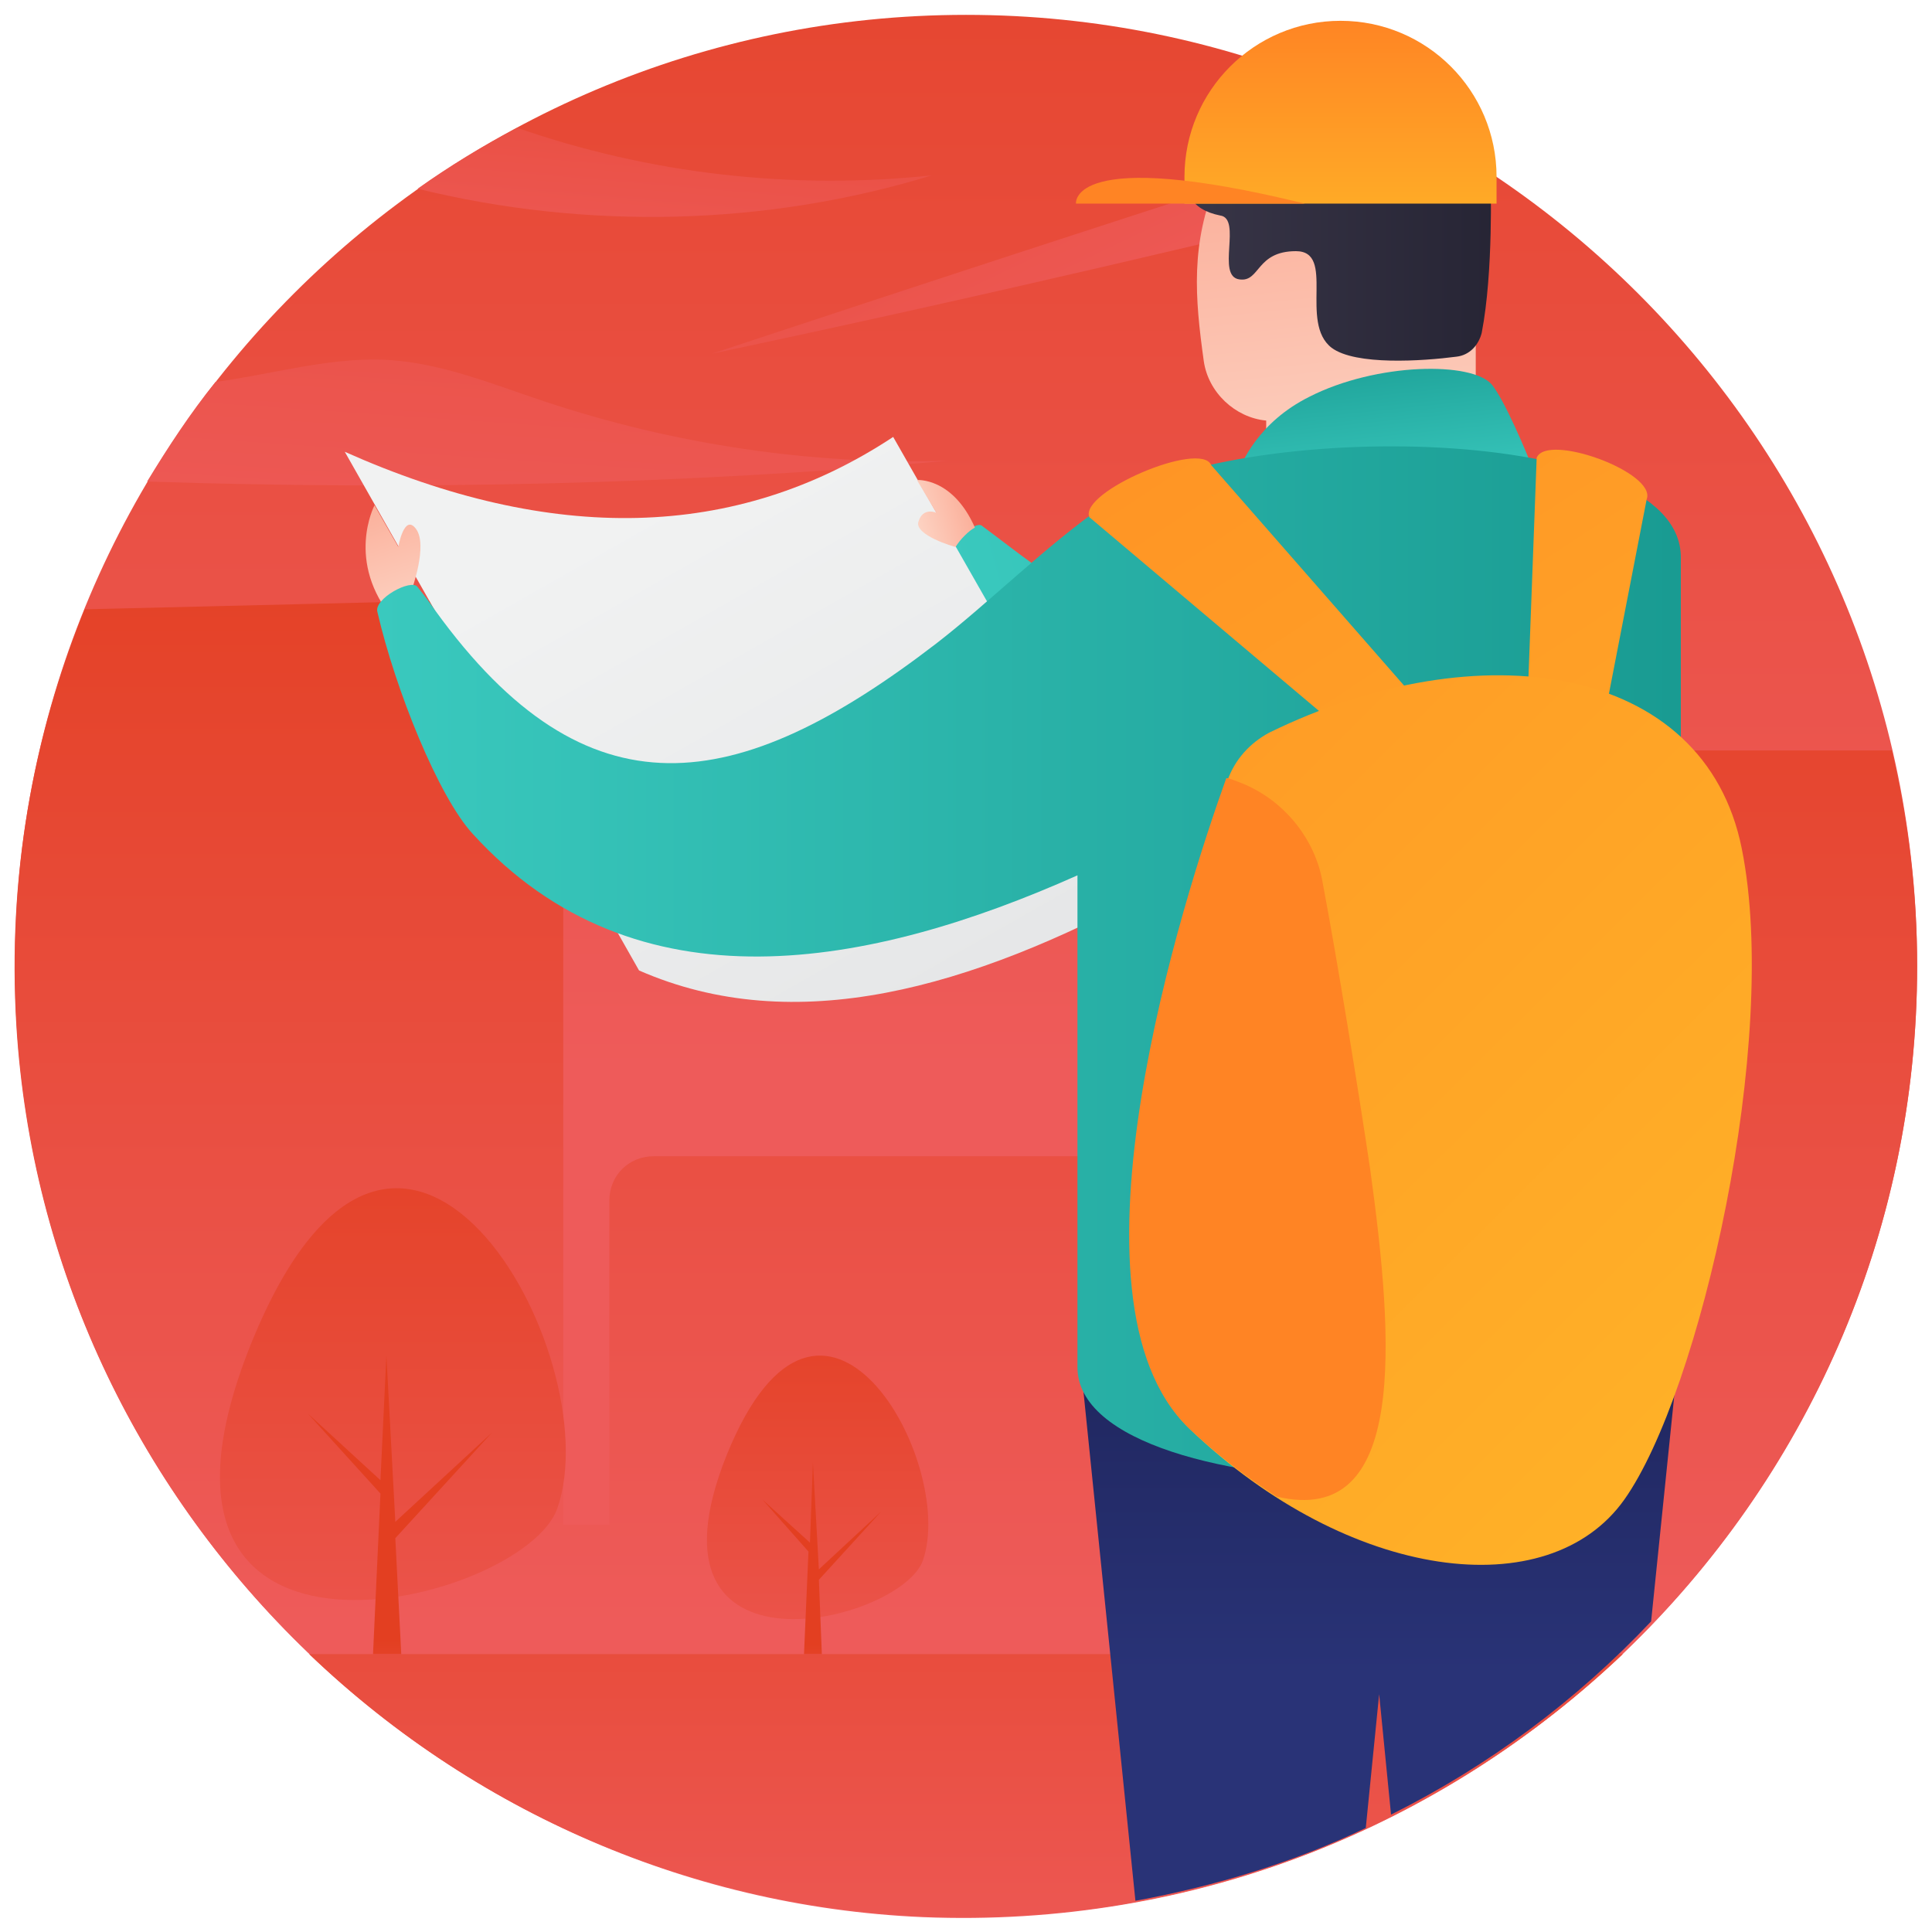 <svg xmlns="http://www.w3.org/2000/svg" enable-background="new 0 0 130 130" viewBox="0 0 130 130" id="reading-map"><linearGradient id="a" x1="-774.533" x2="-774.533" y1="72.055" y2="-28.28" gradientTransform="matrix(-1 0 0 1 -709.533 0)" gradientUnits="userSpaceOnUse"><stop offset="0" stop-color="#ee5b5a"></stop><stop offset=".993" stop-color="#e33f21"></stop></linearGradient><path fill="url(#a)" d="M129,65c0-35.3-28.7-64-64-64C29.7,1,1,29.7,1,65c0,35.3,28.7,64,64,64
									C100.3,129,129,100.3,129,65z"></path><linearGradient id="b" x1="36.164" x2="40.841" y1="42.028" y2="-26.406" gradientUnits="userSpaceOnUse"><stop offset="0" stop-color="#ee5b5a"></stop><stop offset=".993" stop-color="#e33f21"></stop></linearGradient><path fill="url(#b)" d="M36.6,27c-3.6-1.2-7.2-2.7-11-2.8c-3.7-0.1-7.4,1-11.1,1.5c-1.7,2.1-3.2,4.4-4.6,6.7
				c18,0.6,36,0.2,53.9-1.4C54.6,31.3,45.3,29.9,36.6,27z"></path><linearGradient id="c" x1="76.896" x2="57.538" y1="23.548" y2="-17.042" gradientUnits="userSpaceOnUse"><stop offset="0" stop-color="#ee5b5a"></stop><stop offset=".993" stop-color="#e33f21"></stop></linearGradient><path fill="url(#c)" d="M47.9,23.8c17.5-3.7,35-7.8,52.4-12.1c-1.8-1.2-3.6-2.2-5.4-3.2C79.2,13.5,63.6,18.6,47.9,23.8z"></path><linearGradient id="d" x1="65" x2="65" y1="109.545" y2="30.196" gradientUnits="userSpaceOnUse"><stop offset="0" stop-color="#ee5b5a"></stop><stop offset=".993" stop-color="#e33f21"></stop></linearGradient><path fill="url(#d)" d="M84.6,103.2h-3.4V80.8c0-1.7-1.3-3-3-3H44c-1.7,0-3,1.3-3,3v21.8h-3.1V43.3c0-1.7-1.4-3-3.1-3
					L5.7,41c-3.5,8.6-5.2,18-4.6,28c2,32.5,28.5,58.6,61,60C98.8,130.5,129,101.3,129,65c0-5-0.6-9.8-1.7-14.5H87.6
					c-1.7,0-3,1.3-3,3V103.2z"></path><g><linearGradient id="e" x1="-774.531" x2="-774.531" y1="136.516" y2="86.365" gradientTransform="matrix(-1 0 0 1 -709.533 0)" gradientUnits="userSpaceOnUse"><stop offset="0" stop-color="#ee5b5a"></stop><stop offset=".993" stop-color="#e33f21"></stop></linearGradient><path fill="url(#e)" d="M20.8,111.3c11.5,11,27,17.7,44.2,17.7c17.1,0,32.7-6.8,44.2-17.7H20.8z"></path></g><g><linearGradient id="f" x1="-630.106" x2="-542.396" y1="-127.364" y2="-127.364" gradientTransform="rotate(-15.729 350.337 -2562.034)" gradientUnits="userSpaceOnUse"><stop offset="0" stop-color="#3ac9be"></stop><stop offset=".996" stop-color="#199b92"></stop></linearGradient><path fill="url(#f)" d="M84.8,42.5c-8.1,1.7-14.5-4-18.7-7.1c-0.5-0.5-2.6,1.6-2.1,2.4c2.6,4.7,7.3,10.8,10.2,12.6
						c3.5,2.2,7.1,3.4,10.6,3.7V42.5z"></path><linearGradient id="g" x1="-99.158" x2="-116.183" y1="54.056" y2="19.135" gradientTransform="rotate(-3.56 193.76 -2545.656) scale(1)" gradientUnits="userSpaceOnUse"><stop offset=".004" stop-color="#e6e7e8"></stop><stop offset="1" stop-color="#f1f2f2"></stop></linearGradient><path fill="url(#g)" d="M77.5,59.9c-12.2,6.6-24,10-34.5,5.4L23.2,30.4c13.9,6.2,26.3,6,36.9-1L77.5,59.9z"></path><linearGradient id="h" x1="27.824" x2="25.423" y1="41.261" y2="33.917" gradientUnits="userSpaceOnUse"><stop offset="0" stop-color="#fdd3c3"></stop><stop offset=".996" stop-color="#fbb09b"></stop></linearGradient><path fill="url(#h)" d="M27.7,39.7c0,0,1.1-3,0.3-4.1c-0.8-1.1-1.2,1.2-1.2,1.2L25.2,34c0,0-2,3.8,1.3,7.7"></path><g><linearGradient id="i" x1="92.863" x2="92.863" y1="112.79" y2="63.151" gradientUnits="userSpaceOnUse"><stop offset="0" stop-color="#293377"></stop><stop offset=".989" stop-color="#14163f"></stop></linearGradient><path fill="url(#i)" d="M72.9,93.6l3.5,34.3c5.4-1,10.7-2.6,15.5-4.9l0.9-9l0.8,8.1c6.6-3.3,12.5-7.7,17.5-13
								l1.6-15.6C112.8,81.9,72.9,81.9,72.9,93.6z"></path><linearGradient id="j" x1="91.75" x2="89.473" y1="33.26" y2="11.291" gradientUnits="userSpaceOnUse"><stop offset="0" stop-color="#fdd3c3"></stop><stop offset=".996" stop-color="#fbb09b"></stop></linearGradient><path fill="url(#j)" d="M81.9,12.1c-1.8,4.3-1.5,7.9-0.9,12.2c0.3,2.1,2.1,3.8,4.2,4v4.2h14.1V12.1H81.9z"></path><linearGradient id="k" x1="79.913" x2="100.32" y1="16.82" y2="16.82" gradientUnits="userSpaceOnUse"><stop offset="0" stop-color="#383547"></stop><stop offset=".993" stop-color="#272535"></stop></linearGradient><path fill="url(#k)" d="M99.7,22.4c-0.2,0.8-0.8,1.5-1.7,1.6c-2.3,0.3-6.8,0.6-8.4-0.6c-2.2-1.7,0.3-6.5-2.4-6.5
											c-2.7,0-2.4,2.1-3.8,1.9c-1.6-0.2,0.2-4.1-1.3-4.3c-2-0.4-2.7-1.7-1.8-3.5s16.9-2.7,20,1.1
											C100.3,12.1,100.5,18.3,99.7,22.4z"></path><g><linearGradient id="l" x1="93.411" x2="92.23" y1="33.677" y2="22.276" gradientUnits="userSpaceOnUse"><stop offset="0" stop-color="#3ac9be"></stop><stop offset=".996" stop-color="#199b92"></stop></linearGradient><path fill="url(#l)" d="M103.4,32.2c-0.8-2.1-2.2-5.3-3-6.3c-1.3-1.6-7.8-1.5-12.3,0.8c-3.4,1.7-4.6,4.4-5,5.6
										H103.4z"></path></g><g><linearGradient id="m" x1="25.413" x2="113.124" y1="64.829" y2="64.829" gradientUnits="userSpaceOnUse"><stop offset="0" stop-color="#3ac9be"></stop><stop offset=".996" stop-color="#199b92"></stop></linearGradient><path fill="url(#m)" d="M113.1,37.5v54.5c0,10.1-40.6,10.1-40.6,0V58.9c-13.9,6.2-29.7,9.3-40.7-2.8
										c-2.3-2.5-5.2-9.7-6.4-14.9c-0.3-0.9,2.3-2.3,2.7-1.7c0.4,0.5,0.8,1,1.2,1.6C39.5,55.2,49.6,53.6,63,43.3
										c3.5-2.7,7.4-6.6,11.3-9.3C83,28.1,113.1,28.4,113.1,37.5z"></path></g><g><linearGradient id="n" x1="90.132" x2="90.132" y1="16.092" y2="1.032" gradientUnits="userSpaceOnUse"><stop offset="0" stop-color="#ffb127"></stop><stop offset=".996" stop-color="#ff8424"></stop></linearGradient><path fill="url(#n)" d="M100.7,13.7v-1.8c0-5.8-4.7-10.5-10.5-10.5h0c-5.8,0-10.5,4.7-10.5,10.5v1.8H100.7z"></path><g><linearGradient id="o" x1="80.133" x2="80.133" y1="21.534" y2="19.453" gradientUnits="userSpaceOnUse"><stop offset="0" stop-color="#ffb127"></stop><stop offset=".996" stop-color="#ff8424"></stop></linearGradient><path fill="url(#o)" d="M87.8,13.7H72.4C72.4,13.7,71.9,9.8,87.8,13.7z"></path></g></g><g><linearGradient id="p" x1="118.74" x2="52.959" y1="92.826" y2="-6.886" gradientUnits="userSpaceOnUse"><stop offset="0" stop-color="#ffb127"></stop><stop offset=".996" stop-color="#ff8424"></stop></linearGradient><path fill="url(#p)" d="M96.9,48.9L92.5,51L73.3,34.8c-0.7-1.7,7.5-5.2,8.2-3.5L96.9,48.9z"></path></g><g><linearGradient id="q" x1="134.044" x2="68.263" y1="82.729" y2="-16.983" gradientUnits="userSpaceOnUse"><stop offset="0" stop-color="#ffb127"></stop><stop offset=".996" stop-color="#ff8424"></stop></linearGradient><path fill="url(#q)" d="M110.8,33.6l-3.3,17l-4.8-1.1l0.7-18.7C104.1,29.1,111.5,31.8,110.8,33.6z"></path></g><g><linearGradient id="r" x1="-507.899" x2="-573.681" y1=".115" y2="-99.597" gradientTransform="matrix(.985 -.174 .252 .971 618.507 4.899)" gradientUnits="userSpaceOnUse"><stop offset="0" stop-color="#ffb127"></stop><stop offset=".996" stop-color="#ff8424"></stop></linearGradient><path fill="url(#r)" d="M85.4,49.3c-1.3,0.7-2.3,1.8-2.8,3.2c-2.8,7.8-11.6,35-2.5,43.7
									c10.7,10.2,24.1,11.9,29.2,4.7c5.1-7.2,10.5-30.9,7.9-43.8C114.7,44.6,99.5,42.4,85.4,49.3z"></path><linearGradient id="s" x1="-555.613" x2="-552.271" y1="18.622" y2="12.194" gradientTransform="matrix(.985 -.174 .252 .971 618.507 4.899)" gradientUnits="userSpaceOnUse"><stop offset="0" stop-color="#ffb127"></stop><stop offset=".996" stop-color="#ff8424"></stop></linearGradient><path fill="url(#s)" d="M92.2,78.7c-0.8-5.4-2.2-14-3.2-19.3c-0.5-3-2.7-5.7-5.7-6.8c-0.5-0.2-0.8-0.3-0.8-0.2
								c-2.8,7.8-11.6,35-2.5,43.7c1.9,1.8,3.9,3.3,5.9,4.6C94.7,102.8,93.8,90.3,92.2,78.7z"></path></g></g><g><linearGradient id="t" x1="61.614" x2="65.128" y1="34.928" y2="33.939" gradientUnits="userSpaceOnUse"><stop offset="0" stop-color="#fdd3c3"></stop><stop offset=".996" stop-color="#fbb09b"></stop></linearGradient><path fill="url(#t)" d="M65.6,35.5c-0.4,0.2-1,0.8-1.3,1.3c-0.1,0-2.8-0.8-2.5-1.7c0.3-1,1.2-0.6,1.2-0.6l-1.3-2.2
						C61.7,32.3,64.1,32.1,65.6,35.5z"></path></g></g><linearGradient id="u" x1="44.696" x2="47.323" y1="20.587" y2="-9.677" gradientUnits="userSpaceOnUse"><stop offset="0" stop-color="#ee5b5a"></stop><stop offset=".993" stop-color="#e33f21"></stop></linearGradient><path fill="url(#u)" d="M62.7,11.8c-9.4,1-19-0.1-27.9-3.2c-2.3,1.2-4.6,2.6-6.7,4.1C39.5,15.5,51.6,15.2,62.7,11.8z"></path><g><linearGradient id="v" x1="26.462" x2="26.462" y1="122.548" y2="70.618" gradientUnits="userSpaceOnUse"><stop offset="0" stop-color="#ee5b5a"></stop><stop offset=".993" stop-color="#e33f21"></stop></linearGradient><path fill="url(#v)" d="M37.5,101.5C35.2,108,7,115,16.9,90.4C26.9,65.7,41.1,91.2,37.5,101.5z"></path><g><linearGradient id="w" x1="26.89" x2="26.89" y1="120.052" y2="110.271" gradientUnits="userSpaceOnUse"><stop offset="0" stop-color="#ee5b5a"></stop><stop offset=".993" stop-color="#e33f21"></stop></linearGradient><polygon fill="url(#w)" points="26.6 103.5 27 111.3 25.1 111.3 25.6 100.5 20.7 95.1 25.6 99.6 26 91.2 26.6 102.4 33.1 96.4"></polygon></g></g><g><linearGradient id="x" x1="54.999" x2="54.999" y1="118.49" y2="85.237" gradientUnits="userSpaceOnUse"><stop offset="0" stop-color="#ee5b5a"></stop><stop offset=".993" stop-color="#e33f21"></stop></linearGradient><path fill="url(#x)" d="M62.1,105c-1.5,4.2-19.5,8.6-13.2-7.1C55.3,82.1,64.4,98.4,62.1,105z"></path><g><linearGradient id="y" x1="55.273" x2="55.273" y1="116.891" y2="110.629" gradientUnits="userSpaceOnUse"><stop offset="0" stop-color="#ee5b5a"></stop><stop offset=".993" stop-color="#e33f21"></stop></linearGradient><polygon fill="url(#y)" points="55.1 106.3 55.3 111.3 54.1 111.3 54.4 104.4 51.3 100.9 54.5 103.8 54.7 98.4 55.1 105.6 59.3 101.7"></polygon></g></g></svg>